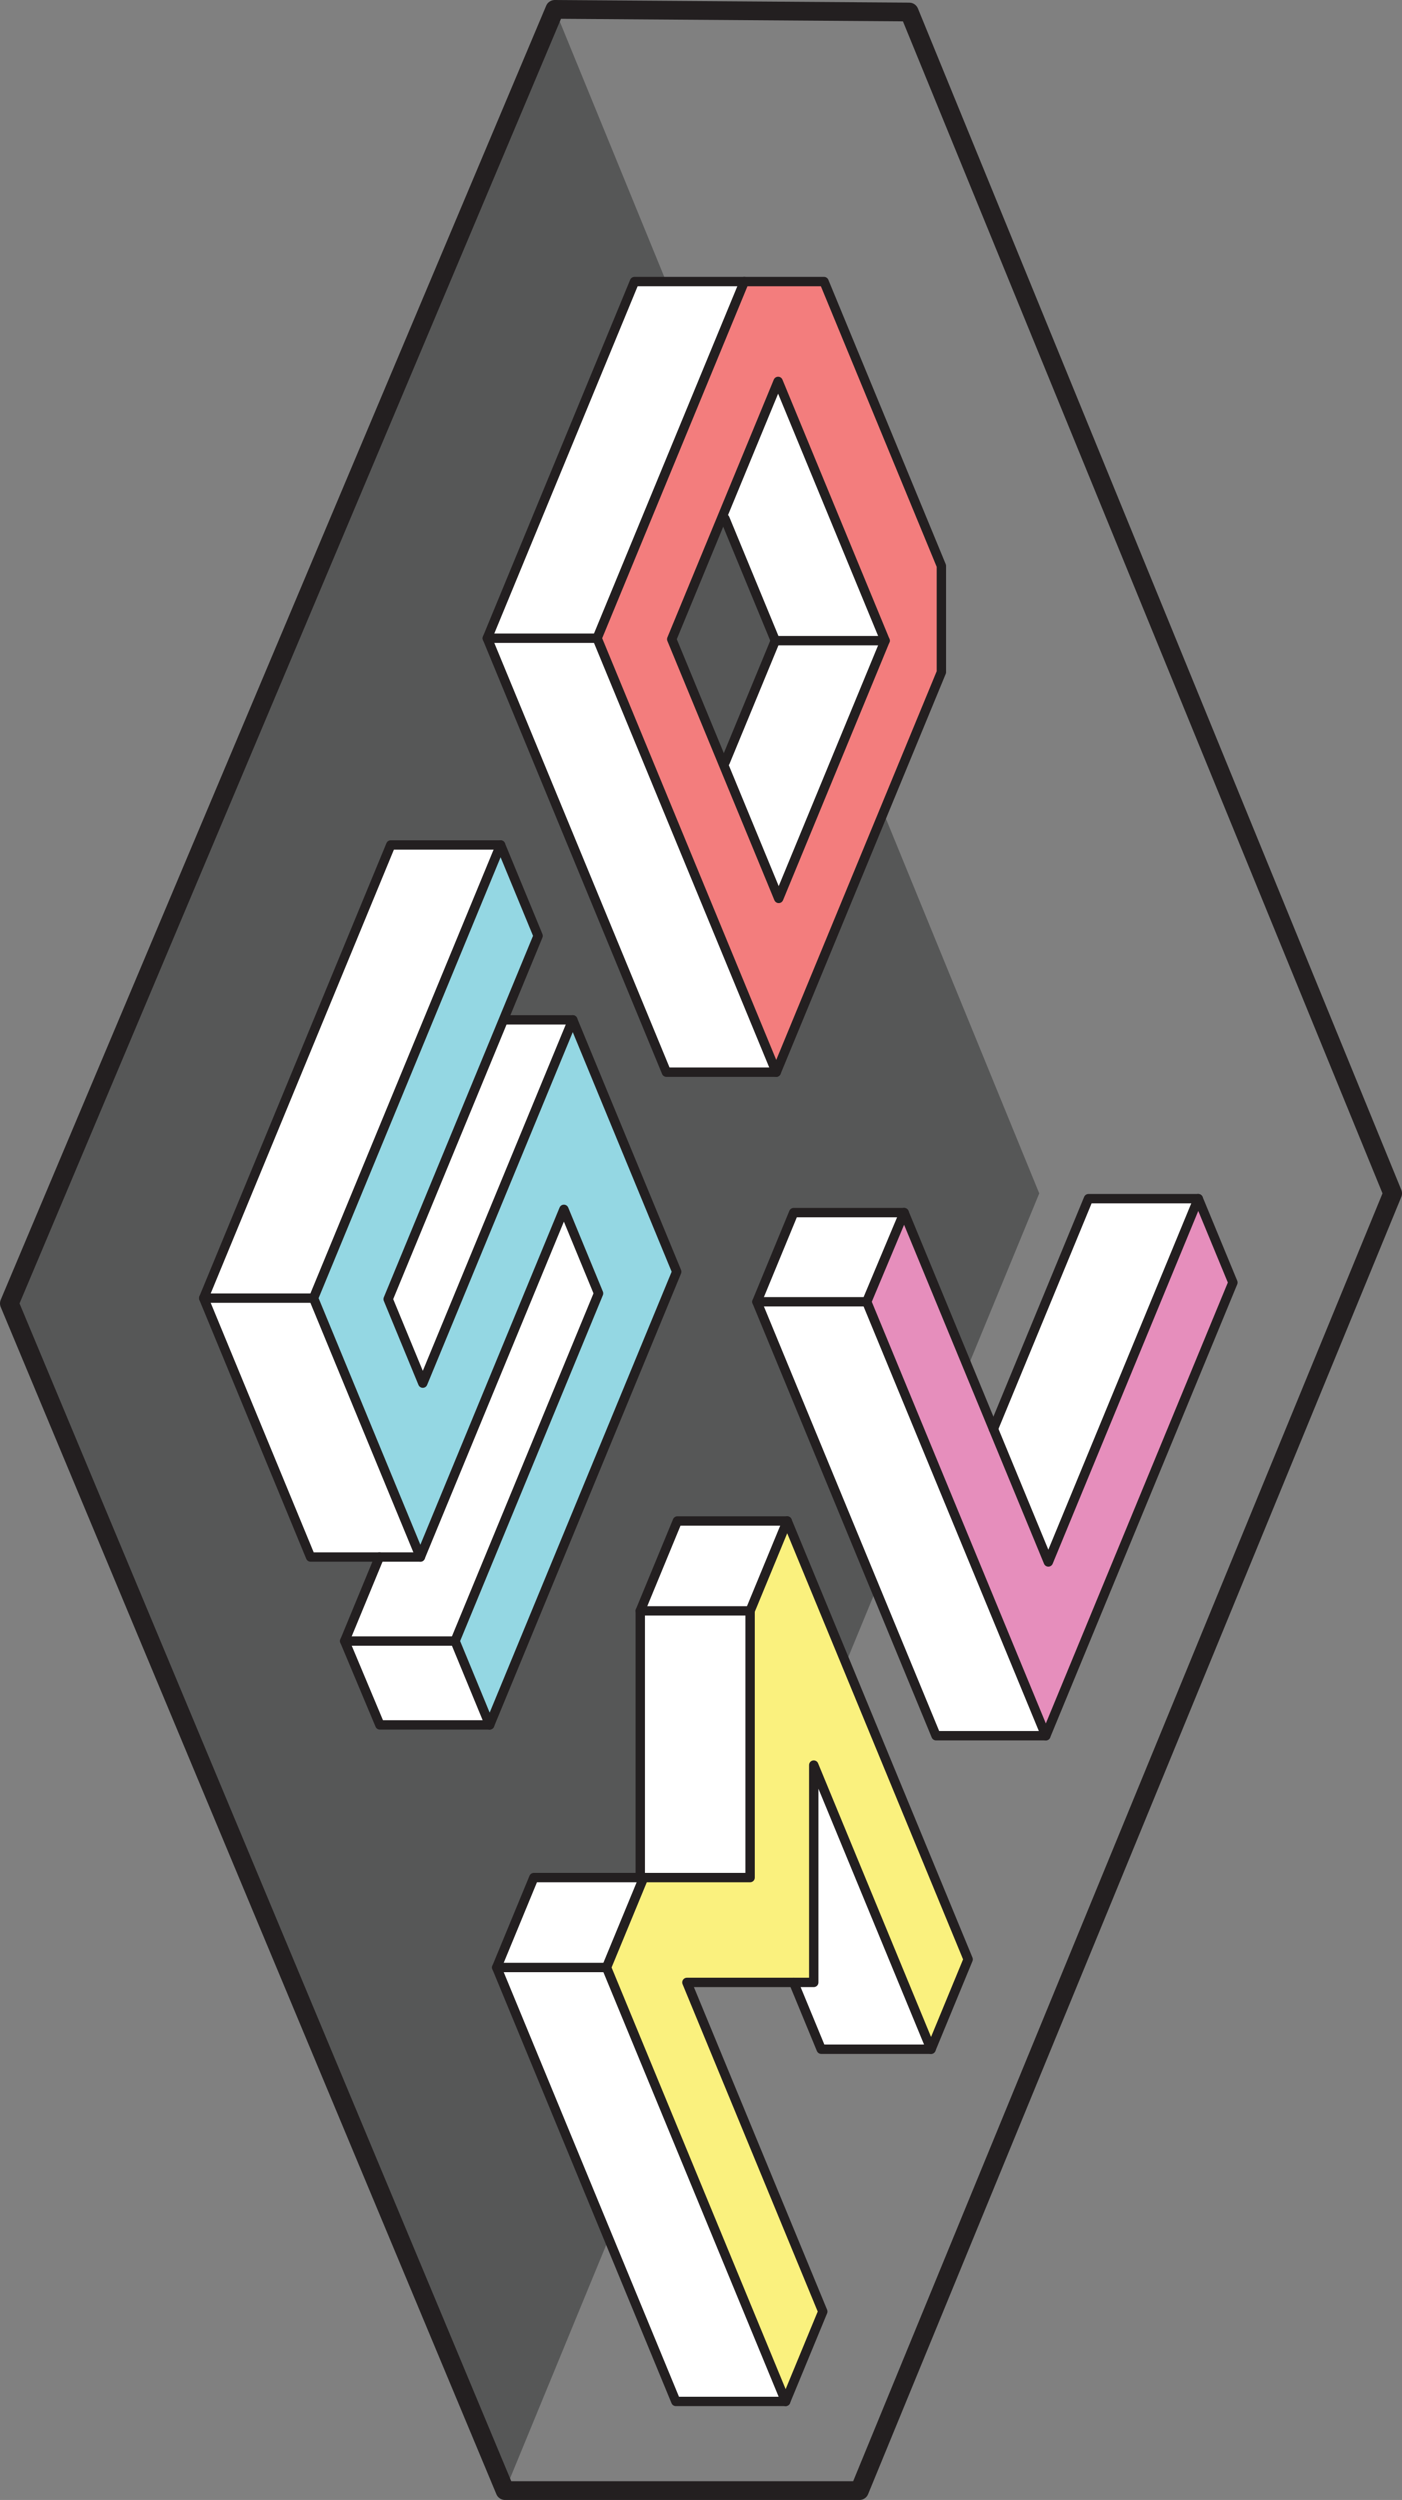 <?xml version="1.0" encoding="UTF-8"?><svg id="Layer_2" xmlns="http://www.w3.org/2000/svg" viewBox="0 0 448.95 800.38"><rect x="0" y="0" width="448.95" height="800.38" fill="#808080" stroke="none"/><defs><style>.cls-1{fill:#94d7e3;}.cls-1,.cls-2,.cls-3,.cls-4,.cls-5{stroke-width:3px;}.cls-1,.cls-2,.cls-3,.cls-4,.cls-5,.cls-6{stroke:#231f20;stroke-linecap:round;stroke-linejoin:round;}.cls-2{fill:#f37d7d;}.cls-3{fill:#faf17e;}.cls-4{fill:#e68ebc;}.cls-7{fill:#565757;}.cls-7,.cls-8{stroke-width:0px;}.cls-8{fill:#fff;}.cls-5,.cls-6{fill:none;}.cls-6{stroke-width:6px;}</style></defs><g id="Lines2"><polygon class="cls-7" points="332.79 382.07 233.53 623.05 204.69 627.89 218.26 660.11 161.72 797.38 3 417.3 177.66 3 332.79 382.07"/><polygon class="cls-8" points="172.31 299.61 160.3 270.52 125.13 270.52 65.23 415.61 99.45 498.49 121.49 498.49 110.38 525.39 121.64 552.24 156.8 552.24 216.7 407.15 183.41 326.51 160.99 326.51 172.31 299.61"/><path class="cls-8" d="m263.86,90.14h-60.68l-47.14,114.19,57.36,138.94h35.16l52.88-128.08v-34.01l-37.58-91.03Zm-32.08,154.91l-16.68-40.41,16.49-39.94,16.68,40.41-16.49,39.94Z"/><polygon class="cls-8" points="263.47 740.05 251.58 768.83 216.42 768.83 159.06 629.9 170.94 601.12 205.03 601.12 205.03 515.73 216.91 486.95 252.08 486.95 310.02 627.3 298.14 656.07 262.97 656.07 254.14 634.68 219.96 634.68 263.47 740.05"/><polygon class="cls-8" points="254.16 388.22 242.38 416.77 299.74 555.7 334.9 555.7 394.8 410.61 383.71 383.76 348.55 383.76 318.11 457.48 289.52 388.22 254.16 388.22"/><polyline class="cls-5" points="134.61 498.49 99.45 498.49 65.23 415.61 125.13 270.52 160.3 270.52"/><line class="cls-5" x1="65.23" y1="415.61" x2="100.4" y2="415.61"/><line class="cls-5" x1="161.58" y1="326.51" x2="183.41" y2="326.51"/><polyline class="cls-5" points="156.8 552.24 121.64 552.24 110.38 525.39 121.49 498.49"/><line class="cls-5" x1="110.38" y1="525.39" x2="145.72" y2="525.39"/><polygon class="cls-1" points="172.31 299.61 160.3 270.52 100.4 415.61 134.61 498.49 180.57 387.18 191.67 414.08 145.72 525.39 156.8 552.24 216.7 407.15 183.41 326.51 135.39 442.82 124.29 415.92 172.31 299.61"/><path class="cls-2" d="m263.86,90.14h-25.51l-47.14,114.19,57.36,138.94,52.88-128.08v-34.01l-37.58-91.03Zm-14.5,197.49l-34.26-82.99,34.07-82.53,34.26,82.99-34.07,82.53Z"/><polyline class="cls-5" points="238.35 90.14 203.18 90.14 156.04 204.33 213.4 343.27 248.56 343.27"/><line class="cls-5" x1="156.04" y1="204.33" x2="191.2" y2="204.33"/><line class="cls-5" x1="283.43" y1="205.11" x2="248.27" y2="205.11"/><line class="cls-5" x1="248.27" y1="205.11" x2="232.23" y2="243.96"/><line class="cls-5" x1="248.27" y1="205.11" x2="232.13" y2="166.02"/><polygon class="cls-3" points="298.14 656.07 310.02 627.3 252.08 486.95 240.2 515.73 240.2 601.12 206.11 601.12 194.22 629.9 251.58 768.83 263.47 740.05 219.96 634.68 260.58 634.68 260.58 565.1 298.14 656.07"/><polyline class="cls-5" points="298.14 656.07 262.97 656.07 254.14 634.68"/><polyline class="cls-5" points="252.08 486.95 216.91 486.95 205.03 515.73 205.03 601.12"/><polyline class="cls-5" points="206.11 601.12 170.94 601.12 159.06 629.9 216.42 768.83 251.58 768.83"/><line class="cls-5" x1="159.06" y1="629.9" x2="194.22" y2="629.9"/><line class="cls-5" x1="205.03" y1="515.73" x2="240.2" y2="515.73"/><polygon class="cls-4" points="383.71 383.76 394.8 410.61 334.9 555.7 277.54 416.77 289.52 388.22 335.7 500.07 383.71 383.76"/><polyline class="cls-5" points="289.52 388.22 254.16 388.22 242.38 416.77 299.74 555.7 334.9 555.7"/><polyline class="cls-5" points="383.71 383.76 348.55 383.76 318.11 457.48"/><line class="cls-5" x1="277.54" y1="416.77" x2="242.38" y2="416.77"/><polygon class="cls-6" points="291.16 3.85 445.95 382.07 275.21 797.38 161.72 797.38 3 417.3 177.66 3 291.16 3.85"/></g></svg>